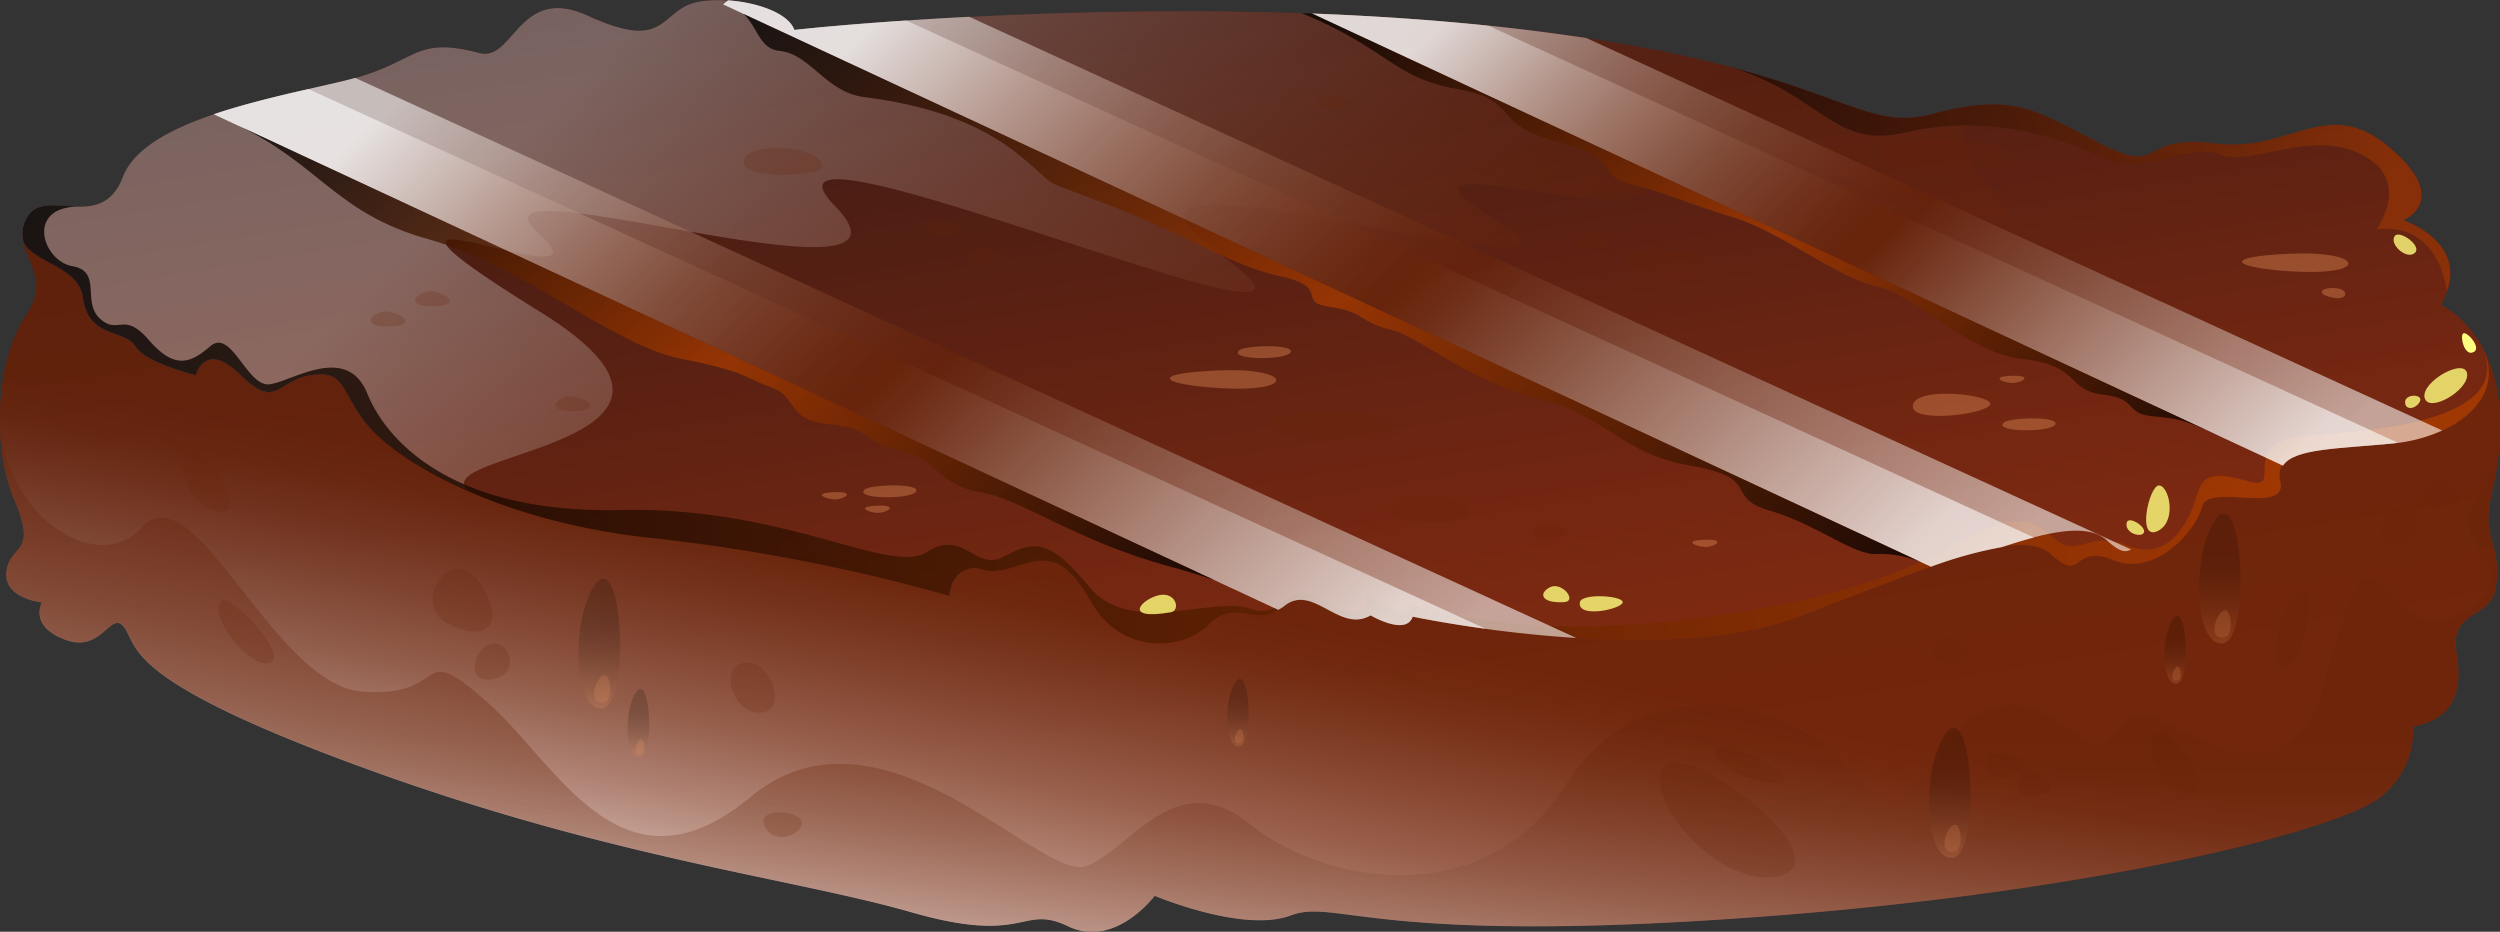 <svg xmlns="http://www.w3.org/2000/svg" xmlns:xlink="http://www.w3.org/1999/xlink" viewBox="0 0 501.28 186.83"><rect x="0" y="0" width="501.28" height="186.83" fill="#333333" stroke="none"/><defs><style>.cls-1{isolation:isolate;}.cls-2{fill:url(#Áåçûìÿííûé_ãðàäèåíò_1027);}.cls-18,.cls-19,.cls-21,.cls-22,.cls-23,.cls-24,.cls-25,.cls-26,.cls-3,.cls-7{opacity:0.32;}.cls-10,.cls-11,.cls-12,.cls-13,.cls-18,.cls-3,.cls-4,.cls-7,.cls-8,.cls-9{mix-blend-mode:multiply;}.cls-3{fill:url(#Áåçûìÿííûé_ãðàäèåíò_1002);}.cls-4{opacity:0.68;fill:url(#Áåçûìÿííûé_ãðàäèåíò_985);}.cls-28,.cls-5{opacity:0.8;}.cls-14,.cls-15,.cls-16,.cls-19,.cls-21,.cls-22,.cls-23,.cls-24,.cls-25,.cls-26,.cls-27,.cls-28,.cls-5,.cls-6{mix-blend-mode:screen;}.cls-5{fill:url(#Áåçûìÿííûé_ãðàäèåíò_989);}.cls-6{opacity:0.5;fill:url(#Áåçûìÿííûé_ãðàäèåíò_989-2);}.cls-7{fill:url(#Áåçûìÿííûé_ãðàäèåíò_990);}.cls-10,.cls-11,.cls-12,.cls-13,.cls-8,.cls-9{opacity:0.57;}.cls-8{fill:url(#Áåçûìÿííûé_ãðàäèåíò_1001);}.cls-9{fill:url(#Áåçûìÿííûé_ãðàäèåíò_1001-2);}.cls-10{fill:url(#Áåçûìÿííûé_ãðàäèåíò_1001-3);}.cls-11{fill:url(#Áåçûìÿííûé_ãðàäèåíò_1001-4);}.cls-12{fill:url(#Áåçûìÿííûé_ãðàäèåíò_1001-5);}.cls-13{fill:url(#Áåçûìÿííûé_ãðàäèåíò_1001-6);}.cls-14,.cls-15,.cls-16{opacity:0.78;}.cls-14{fill:url(#Áåçûìÿííûé_ãðàäèåíò_996);}.cls-15{fill:url(#Áåçûìÿííûé_ãðàäèåíò_996-2);}.cls-16{fill:url(#Áåçûìÿííûé_ãðàäèåíò_996-3);}.cls-17{opacity:0.65;}.cls-18{fill:#682309;}.cls-19{fill:#ffa569;}.cls-20{opacity:0.54;}.cls-21{fill:url(#Áåçûìÿííûé_ãðàäèåíò_1059);}.cls-22{fill:url(#Áåçûìÿííûé_ãðàäèåíò_1059-2);}.cls-23{fill:url(#Áåçûìÿííûé_ãðàäèåíò_1059-3);}.cls-24{fill:url(#Áåçûìÿííûé_ãðàäèåíò_1059-4);}.cls-25{fill:url(#Áåçûìÿííûé_ãðàäèåíò_1059-5);}.cls-26{fill:url(#Áåçûìÿííûé_ãðàäèåíò_1059-6);}.cls-28,.cls-29{fill:#ffff7f;}</style><linearGradient id="Áåçûìÿííûé_ãðàäèåíò_1027" x1="222.98" y1="-74.05" x2="287.03" y2="317.03" gradientUnits="userSpaceOnUse"><stop offset="0.11" stop-color="#301616"/><stop offset="0.22" stop-color="#461c14"/><stop offset="0.48" stop-color="#752711"/><stop offset="0.61" stop-color="#872c10"/></linearGradient><linearGradient id="Áåçûìÿííûé_ãðàäèåíò_1002" x1="108.72" y1="-59.99" x2="264.95" y2="96.25" gradientUnits="userSpaceOnUse"><stop offset="0.27" stop-color="#fff"/><stop offset="0.33" stop-color="#ebe2df"/><stop offset="0.47" stop-color="#c4a99f"/><stop offset="0.61" stop-color="#a37969"/><stop offset="0.73" stop-color="#895440"/><stop offset="0.84" stop-color="#773922"/><stop offset="0.93" stop-color="#6c290f"/><stop offset="1" stop-color="#682309"/></linearGradient><linearGradient id="Áåçûìÿííûé_ãðàäèåíò_985" x1="220.8" y1="248.17" x2="245.08" y2="121.63" gradientUnits="userSpaceOnUse"><stop offset="0.4" stop-color="#fff"/><stop offset="0.45" stop-color="#ebe2df"/><stop offset="0.56" stop-color="#c4a99f"/><stop offset="0.67" stop-color="#a37969"/><stop offset="0.78" stop-color="#895440"/><stop offset="0.87" stop-color="#773922"/><stop offset="0.94" stop-color="#6c290f"/><stop offset="1" stop-color="#682309"/></linearGradient><linearGradient id="Áåçûìÿííûé_ãðàäèåíò_989" x1="4.48" y1="85.11" x2="499.06" y2="85.11" gradientUnits="userSpaceOnUse"><stop offset="0"/><stop offset="0.14" stop-color="#150700"/><stop offset="0.44" stop-color="#4a1a00"/><stop offset="0.87" stop-color="#a03800"/><stop offset="0.92" stop-color="#aa3c00"/></linearGradient><linearGradient id="Áåçûìÿííûé_ãðàäèåíò_989-2" x1="347.43" y1="35.99" x2="491.27" y2="35.99" xlink:href="#Áåçûìÿííûé_ãðàäèåíò_989"/><linearGradient id="Áåçûìÿííûé_ãðàäèåíò_990" x1="250.57" y1="224.47" x2="250.57" y2="148.12" gradientUnits="userSpaceOnUse"><stop offset="0" stop-color="#fff"/><stop offset="0.09" stop-color="#ebe2df"/><stop offset="0.28" stop-color="#c4a99f"/><stop offset="0.46" stop-color="#a37969"/><stop offset="0.63" stop-color="#895440"/><stop offset="0.78" stop-color="#773922"/><stop offset="0.91" stop-color="#6c290f"/><stop offset="1" stop-color="#682309"/></linearGradient><linearGradient id="Áåçûìÿííûé_ãðàäèåíò_1001" x1="84.94" y1="-19.13" x2="273.98" y2="169.91" gradientUnits="userSpaceOnUse"><stop offset="0.09" stop-color="#fff"/><stop offset="0.13" stop-color="#ebe2df"/><stop offset="0.21" stop-color="#c4a99f"/><stop offset="0.29" stop-color="#a37969"/><stop offset="0.36" stop-color="#895440"/><stop offset="0.43" stop-color="#773922"/><stop offset="0.48" stop-color="#6c290f"/><stop offset="0.52" stop-color="#682309"/><stop offset="0.94" stop-color="#fff"/></linearGradient><linearGradient id="Áåçûìÿííûé_ãðàäèåíò_1001-2" x1="298.82" y1="-33.04" x2="453.93" y2="122.06" xlink:href="#Áåçûìÿííûé_ãðàäèåíò_1001"/><linearGradient id="Áåçûìÿííûé_ãðàäèåíò_1001-3" x1="80.85" y1="-15.05" x2="259.96" y2="164.06" xlink:href="#Áåçûìÿííûé_ãðàäèåíò_1001"/><linearGradient id="Áåçûìÿííûé_ãðàäèåíò_1001-4" x1="295.99" y1="-30.2" x2="447.87" y2="121.68" xlink:href="#Áåçûìÿííûé_ãðàäèåíò_1001"/><linearGradient id="Áåçûìÿííûé_ãðàäèåíò_1001-5" x1="188.22" y1="-42.38" x2="384.03" y2="153.43" xlink:href="#Áåçûìÿííûé_ãðàäèåíò_1001"/><linearGradient id="Áåçûìÿííûé_ãðàäèåíò_1001-6" x1="183.96" y1="-38.12" x2="368.85" y2="146.77" xlink:href="#Áåçûìÿííûé_ãðàäèåíò_1001"/><linearGradient id="Áåçûìÿííûé_ãðàäèåíò_996" x1="286.16" y1="-22.58" x2="422.73" y2="113.99" gradientUnits="userSpaceOnUse"><stop offset="0"/><stop offset="0.08" stop-color="#150700"/><stop offset="0.25" stop-color="#4a1a00"/><stop offset="0.49" stop-color="#a03800"/><stop offset="0.51" stop-color="#a53a00"/><stop offset="1"/></linearGradient><linearGradient id="Áåçûìÿííûé_ãðàäèåíò_996-2" x1="73.43" y1="-1.31" x2="217.27" y2="142.53" xlink:href="#Áåçûìÿííûé_ãðàäèåíò_996"/><linearGradient id="Áåçûìÿííûé_ãðàäèåíò_996-3" x1="180.21" y1="-28.31" x2="353.21" y2="144.68" xlink:href="#Áåçûìÿííûé_ãðàäèåíò_996"/><linearGradient id="Áåçûìÿííûé_ãðàäèåíò_1059" x1="120.18" y1="142.07" x2="120.18" y2="115.99" gradientUnits="userSpaceOnUse"><stop offset="0" stop-color="#ffa569"/><stop offset="0.01" stop-color="#fba267"/><stop offset="0.12" stop-color="#b9784c"/><stop offset="0.23" stop-color="#815335"/><stop offset="0.34" stop-color="#533522"/><stop offset="0.44" stop-color="#2f1e13"/><stop offset="0.54" stop-color="#150e09"/><stop offset="0.62" stop-color="#050402"/><stop offset="0.69"/></linearGradient><linearGradient id="Áåçûìÿííûé_ãðàäèåíò_1059-2" x1="390.95" y1="172.02" x2="390.95" y2="145.95" xlink:href="#Áåçûìÿííûé_ãðàäèåíò_1059"/><linearGradient id="Áåçûìÿííûé_ãðàäèåíò_1059-3" x1="445.1" y1="129.03" x2="445.1" y2="102.96" xlink:href="#Áåçûìÿííûé_ãðàäèåíò_1059"/><linearGradient id="Áåçûìÿííûé_ãðàäèåíò_1059-4" x1="128.01" y1="151.69" x2="128.01" y2="138.14" xlink:href="#Áåçûìÿííûé_ãðàäèåíò_1059"/><linearGradient id="Áåçûìÿííûé_ãðàäèåíò_1059-5" x1="248.18" y1="149.67" x2="248.18" y2="136.12" xlink:href="#Áåçûìÿííûé_ãðàäèåíò_1059"/><linearGradient id="Áåçûìÿííûé_ãðàäèåíò_1059-6" x1="436.14" y1="137.09" x2="436.14" y2="123.53" xlink:href="#Áåçûìÿííûé_ãðàäèåíò_1059"/></defs><title>meat</title><g class="cls-1"><g id="Layer_2" data-name="Layer 2"><g id="Ñëîé_1" data-name="Ñëîé 1"><path class="cls-2" d="M96.11,10.6c7,1.84,7.89-13.82,21.71-7.5S132,4.32,137.17,1.34,157.32.55,159.28,6C159.28,6,232.15-2,300,5.3s71.36,21.88,87.54,17.54,20.54-.79,33.57,5.92,7.5-2,22.9,0,22.5-9.87,35.14.79,2.76,14.61,2.76,14.61,14.61,4.74,7.5,17c0,0,17.22,7.4,10.27,37.51-2.37,10.26,1.94,9.14.79,18.95-.79,6.71-9.48,4.34-7.9,13.42s-2,13.43-8.69,14.61A17.14,17.14,0,0,1,474,161.79c-15.79,7.5-61.37,17.35-117.72,21.75-80.94,6.32-88.05-3.56-97.52,0s-27.25-3.95-27.25-3.95-7.89,10.65-17.37,6.11-8.16,3.89-31.45-2.82S123,172.09,74,154.32,27.8,129.84,25,125.89s-4.34,5.13-11.84,2.37-4.74-7.5-4.74-7.5-7.9-.79-7.11-6.32,6.32-3.16,1.58-14.21S-.63,71.8,5.29,63.11s-3.55-12.63,0-19.34,15,3.15,19.35-8.3,30-15.79,44.62-19.34S82.68,7.05,96.11,10.6Z"/><path class="cls-3" d="M387.49,22.84C371.31,27.18,367.75,12.57,300,5.3S159.28,6,159.28,6c-2-5.42-17-7.61-22.11-4.63s-5.53,8.07-19.35,1.76-14.75,9.34-21.71,7.5c-13.43-3.55-12.24,2-26.85,5.53S29,24,24.64,35.47,8.85,37.05,5.29,43.77a6.5,6.5,0,0,0-.69,4.4c1.51,4.52,11.17,5,12,11.52C17.66,67.85,25,66,27.14,69.43s12.11,5.79,12.11,5.79,1.84-7.11,9,0,7.37,1,14.21,0S68.2,78.38,73.47,85c2.82,3.53,9.92,8.84,20.77,13.57-10.87-7.86,57.38-9.19,14-36.08-49.91-30.92,17-.13-.32-15.78s81.66,17.31,59.42-5.5,115.81,37.56,77.58,10,85.71,12,55.06-7,43.67,7.74,29.37-11.85,84.95,22.12,72.5,8.82-9.5-21.5,2.93-19.63C400.2,20.54,395.2,20.77,387.49,22.84Z"/><path class="cls-4" d="M479.89,88.91c-13.69,1.31-24.22.79-22.64,7.63s-14.48.27-15.65,5-9.36,14.22-17.78,10.8-6.05,4.73-12.37-1.06-22.9,1.85-50.8,12.37-77.39,0-77.39,0c-1.32,3.95-8.43-.26-8.43-.26-6.31,3.69-11.58-6.58-17.37-1.84s-9.47-1.84-15,3.68S224.82,131,219,121s-9.21-9.47-15.79-7.37-6.06-.79-9.48.53-3.37,5.26-3.37,5.26a365,365,0,0,0-59.54-11.58C98.47,104.44,78.73,91.54,73.47,85s-4.21-10.79-11.06-9.74-7.1,7.11-14.21,0-9,0-9,0-10-2.37-12.11-5.79-9.48-1.58-10.53-9.74c-.84-6.5-10.5-7-12-11.52.78,4.44,5.21,8.31.69,14.94-5.92,8.69-7.1,26.06-2.37,37.12s-.79,8.68-1.58,14.21,7.11,6.32,7.11,6.32-2.76,4.74,4.74,7.5,9.08-6.32,11.84-2.37,0,10.66,49,28.43,85.42,21.85,108.72,28.56,22-1.71,31.45,2.82,17.37-6.11,17.37-6.11,17.77,7.5,27.25,3.95,16.58,6.32,97.52,0c56.35-4.4,101.93-14.25,117.72-21.75a17.14,17.14,0,0,0,9.81-16.16c6.72-1.18,10.27-5.52,8.69-14.61s7.11-6.71,7.9-13.42c1.15-9.81-3.16-8.69-.79-18.95,3.13-13.57,1.34-22.5-1.55-28.25C502.23,79.63,492.71,87.68,479.89,88.91Z"/><path class="cls-5" d="M16.61,59.69C17.66,67.85,25,66,27.14,69.43s12.11,5.79,12.11,5.79,1.84-7.11,9,0,7.37,1,14.21,0S68.2,78.38,73.47,85s25,19.48,57.38,22.9a365,365,0,0,1,59.54,11.58s0-4,3.37-5.26,2.9,1.58,9.48-.53S213.24,111,219,121s17.9,9.74,23.43,4.21,9.21,1.06,15-3.68,11.06,5.53,17.37,1.84c0,0,7.11,4.21,8.43.26,0,0,49.48,10.53,77.39,0s44.48-18.16,50.8-12.37,3.95-2.37,12.37,1.06,16.62-6.06,17.78-10.8,17.23,1.85,15.65-5,8.95-6.32,22.64-7.63c12.82-1.23,22.34-9.28,18.19-18.51,5,13.35-19.25,15.88-34.78,16.93s-4.74,11.32-12.37,9.21-9.21-1.31-10.53,3.16-5.26,13.16-13.69,9.74-9.68,3.13-15.26-1.84-9.48-3.95-21.85,2.89-35,12.9-62.65,14.74-44.09-4-44.09-4c.2,4.64-8.88-2.07-8.88-2.07s1.09,7.4-7.9,1.68-7.83,3.85-15.44,1.22-24,5.76-32.4-4.58-11.58-8.59-17.11-5.76-7.9-5.72-15.27-1-28.42-9.22-61.33-8.43S77.79,89.1,73.65,78.91,58.48,76.57,54,77.06s-7.63-11.31-11.85-7.63-7.35,4.46-12.37-1.32-6-.86-9.72-4.21.51-9.47-5.54-10.53S5,41.27,16.09,41.43c-4.32,0-8.8-1.43-10.8,2.34a6.5,6.5,0,0,0-.69,4.4C6.11,52.69,15.77,53.19,16.61,59.69Z"/><path class="cls-6" d="M382.23,26.52c16.85-3.94,32.11,1.58,39.75,5.27s17.1-3.32,23.16-.79,18.16-5.27,28.43,0,2.89,15,2.89,15c12.79-1.56,14.13,12.17,14.15,12.42,3.62-10.22-8.75-14.26-8.75-14.26s9.87-3.95-2.76-14.61-19.75,1.19-35.14-.79-9.87,6.71-22.9,0-17.38-10.26-33.57-5.92c-11.06,3-16.24-2.92-40.06-9.27C365.89,19.53,367.65,29.94,382.23,26.52Z"/><path class="cls-7" d="M2.92,100.23c4.74,11-.79,8.68-1.58,14.21s7.11,6.32,7.11,6.32-2.76,4.74,4.74,7.5,9.08-6.32,11.84-2.37,0,10.66,49,28.43,85.42,21.85,108.72,28.56,22-1.71,31.45,2.82,17.37-6.11,17.37-6.11,17.77,7.5,27.25,3.95,16.58,6.32,97.52,0c56.35-4.4,101.93-14.25,117.72-21.75a17.14,17.14,0,0,0,9.81-16.16c6.72-1.18,10.27-5.52,8.69-14.61s7.11-6.71,7.9-13.42c1.15-9.81-3.16-8.69-.79-18.95a64.73,64.73,0,0,0,1.47-9.2c-1.7,10.32-10.69,12.36-3.31,21.57s-10.27,18.69-17.38,9.48-8.42-4.74-14.74,17.9-26.32,8.94-33.69,5.52-6.84,9-14,4.48S402,134.18,389.86,150s-9.74,14-20.53,2.63-39.48-20.27-55.54,5-48.17,19.74-63.15,7.63-24,5.27-32.93,8.43-41.06-35.54-67.12-13.95-38.69-6.58-53.17-19.22-6.84-.53-24.74-1.84S39,94.17,28.46,105.75C19.67,115.42,1.77,104,0,85.57A40.88,40.88,0,0,0,2.92,100.23Z"/><path class="cls-8" d="M257.46,121.55c5.79-4.74,11.06,5.53,17.37,1.84,0,0,7.11,4.21,8.43.26a254.41,254.41,0,0,0,32.49,4.25l.28,0L71.2,15.61c-.62.17-1.25.35-1.94.52-7.37,1.79-17.54,3.78-26.37,6.78L256.3,122.27A7.8,7.8,0,0,0,257.46,121.55Z"/><path class="cls-9" d="M479.89,88.91a30.63,30.63,0,0,0,9.79-2.6L318.07,7.62C312.59,6.8,306.59,6,300,5.3,287.67,4,275.22,3.17,263.07,2.71l194.7,90.65C460.05,89.9,468.89,90,479.89,88.91Z"/><path class="cls-10" d="M274.83,123.39s7.11,4.21,8.43.26c0,0,5.89,1.24,14.66,2.44L61.85,17.85c-6.05,1.38-12.82,3-19,5.06L256.3,122.27a7.8,7.8,0,0,0,1.16-.72C263.25,116.81,268.52,127.08,274.83,123.39Z"/><path class="cls-11" d="M479.89,88.91c.31,0,.59-.11.89-.15L298.43,5.15c-11.79-1.23-23.71-2-35.36-2.44l194.7,90.65C460.05,89.9,468.89,90,479.89,88.91Z"/><path class="cls-12" d="M387.18,113.63a84.26,84.26,0,0,1,14.08-3.91c10.57-3.52,17.63-4.65,21.24-1.33,2.64,2.42,3.76,2.37,4.79,1.78L194.34,3.36C173.12,4.46,159.28,6,159.28,6,158.06,2.59,151.76.47,146,.07l-1,.8Z"/><path class="cls-13" d="M387.18,113.63a82.26,82.26,0,0,1,14.3-3.94c2.26-.74,4.42-1.4,6.36-1.91L181.73,4.11C167.81,5,159.28,6,159.28,6,158.06,2.59,151.76.47,146,.07l-1,.8Z"/><path class="cls-14" d="M261,2.63c17.47,7.23,18.36,13,31.19,15.22s6.64,7.16,19.94,10.52,7.9,6.91,14.61,8.49,11.06,3.79,20.74,6.71,20.75,12.13,28.95,13.92S394.21,70.76,405.66,72s8.78,6.34,16,7.13,4.13,3.81,10.07,4.35,6.39.75,16.22,5.33L263.07,2.71Z"/><path class="cls-15" d="M86,48c18.75,5.21,37.11,21.35,50.54,23.94s13,4,18.16,5.75,3,6.69,11.65,7.39,6.51,3.86,14,5.25,7.5,6.91,16,8.29,19.15,9.83,38.3,15c3.44.93,6.34,1.83,8.81,2.68L47.2,24.92C64,32.74,67.28,42.83,86,48Z"/><path class="cls-16" d="M156.32,10.2c6.12.6,9.28,8.3,17,9.28S194,22.84,203.9,30.74s2.17,4.09,18.55,10.43,24.24,12,34.35,14.24,3,5.14,9.87,6.12,6.12,3.16,12.05,4.54,15,10,29.61,13.82,16.39,11,30.8,13.52,6.31,6.23,15.79,9,16.65,8.93,21.46,8.69a20.63,20.63,0,0,1,8.8,1.61L149.1,2.8C152.05,5.64,152.3,9.82,156.32,10.2Z"/><g class="cls-17"><path class="cls-18" d="M333,154.72c2.58-8.63,35.53,16.18,24.87,20.53S330.64,162.61,333,154.72Z"/><path class="cls-18" d="M343.8,151c-.26-3.69,14.74,2.9,13.95,5.26S344.06,154.72,343.8,151Z"/><path class="cls-18" d="M391.44,132.87c4.76-.35,3.16-3.62,0-5S384.34,133.39,391.44,132.87Z"/><path class="cls-18" d="M311.29,107.89c4.76-.2,3.16-2.1,0-2.89S304.18,108.2,311.29,107.89Z"/><path class="cls-18" d="M320,49.66c4.76-.21,3.16-2.11,0-2.89S312.9,50,320,49.66Z"/><path class="cls-18" d="M267.63,22c4.76-.21,3.16-2.11,0-2.89S260.53,22.32,267.63,22Z"/><path class="cls-18" d="M115.42,82.42c4.76-.21,3.16-2.11,0-2.89S108.32,82.72,115.42,82.42Z"/><path class="cls-18" d="M78.31,65.44c4.75-.2,3.16-2.1,0-2.89S71.2,65.75,78.31,65.44Z"/><path class="cls-18" d="M87.22,61.41c4.75-.21,3.16-2.11,0-2.89S80.11,61.71,87.22,61.41Z"/><path class="cls-18" d="M189.66,47.19c4.76-.2,3.16-2.1,0-2.89S182.56,47.5,189.66,47.19Z"/><path class="cls-18" d="M198,52.66c4.75-.2,3.15-2.1,0-2.88S190.85,53,198,52.66Z"/><path class="cls-18" d="M490.17,101.67c4.76-.35,3.16-3.62,0-5S483.07,102.2,490.17,101.67Z"/><path class="cls-18" d="M408.33,159.57c4.76-.35,3.16-3.62,0-5S401.22,160.1,408.33,159.57Z"/><path class="cls-18" d="M149.1,132.9c5.18-1.09,9.13,9.44,3.6,10S143.92,134,149.1,132.9Z"/><path class="cls-18" d="M254.29,85.48c-2.49-4.14,26-4,27,.19S256.78,89.61,254.29,85.48Z"/><path class="cls-18" d="M376.53,30.9c-2.49-4.13,26-4,27,.2S379,35,376.53,30.9Z"/><path class="cls-18" d="M89.79,125c-7.54-3.88.52-16,6-8.66S99,129.71,89.79,125Z"/><path class="cls-18" d="M98.79,136.2c-5.86.93-3.63-6.76,0-7.15S104.33,135.32,98.79,136.2Z"/><path class="cls-18" d="M480.85,108.87c-5.86.93-3.64-6.76,0-7.16S486.39,108,480.85,108.87Z"/><path class="cls-18" d="M37.14,91c3.23-3.68,13.16,11.85,7.11,11.59S35.3,93.12,37.14,91Z"/><path class="cls-18" d="M431.91,147.4c3.22-3.69,13.16,11.84,7.1,11.58S430.06,149.5,431.91,147.4Z"/><path class="cls-18" d="M44.51,120.32c1.35-1.26,13.43,10.61,9.74,12.5S41.29,123.35,44.51,120.32Z"/><path class="cls-18" d="M462.68,118.54c1.8.42-1.4,17-5,15S458.37,117.53,462.68,118.54Z"/><path class="cls-18" d="M294.45,103.28c0,1.85-16.9,2.66-15.79-1.33S294.41,98.85,294.45,103.28Z"/><path class="cls-18" d="M341.83,53.86c0,1.84-16.9,2.65-15.79-1.34S341.79,49.43,341.83,53.86Z"/><path class="cls-18" d="M164.94,33.52c0,1.85-16.9,2.66-15.79-1.33S164.9,29.1,164.94,33.52Z"/><path class="cls-18" d="M153.49,166c-2.37-3.94,5.79-3.74,7.11-1.6S155.86,170,153.49,166Z"/><path class="cls-18" d="M398.39,154.12c-2.37-4,5.79-3.74,7.11-1.6S400.76,158.07,398.39,154.12Z"/></g><path class="cls-19" d="M383.55,81.28c.67-4.07,17.17-2,15.39,0S383,84.83,383.55,81.28Z"/><path class="cls-19" d="M401.82,84.7c1.18-1,11.21-1.28,10.29.41S399.44,86.67,401.82,84.7Z"/><path class="cls-19" d="M248.5,70.22c1.17-1,11.2-1.28,10.28.41S246.11,72.19,248.5,70.22Z"/><path class="cls-19" d="M173.41,98.13c1.18-1,11.2-1.28,10.28.41S171,100.1,173.41,98.13Z"/><path class="cls-19" d="M459.76,54.43c15.64.89,14.2-4.21-.54-3.56S448.18,53.77,459.76,54.43Z"/><path class="cls-19" d="M244.76,77.83c15.65.89,14.21-4.21-.53-3.56S233.19,77.17,244.76,77.83Z"/><path class="cls-19" d="M467.78,57.75c3.45,0,3.16,2.6,0,1.94S465,57.78,467.78,57.75Z"/><path class="cls-19" d="M403.56,75.35c4.22-.11,1.86,1.45,0,1.45S398.7,75.48,403.56,75.35Z"/><path class="cls-19" d="M342,108.22c4.22-.11,1.85,1.45,0,1.45S337.11,108.35,342,108.22Z"/><path class="cls-19" d="M167.45,98.68c4.21-.11,1.85,1.45,0,1.45S162.59,98.81,167.45,98.68Z"/><path class="cls-19" d="M176.06,101.38c4.22-.11,1.86,1.45,0,1.45S171.21,101.52,176.06,101.38Z"/><g class="cls-20"><path class="cls-21" d="M119.75,116.69c-5,5.53-5.21,25.34.76,25.38S124.91,111,119.75,116.69Z"/><path class="cls-19" d="M121.28,135.42c1.28.07,1.61,4.89,0,5.33C117.48,141.78,119.5,135.32,121.28,135.42Z"/></g><g class="cls-20"><path class="cls-22" d="M390.52,146.64c-5,5.54-5.21,25.34.76,25.38S395.68,141,390.52,146.64Z"/><path class="cls-19" d="M392.05,165.37c1.28.07,1.62,4.89,0,5.33C388.25,171.74,390.27,165.27,392.05,165.37Z"/></g><g class="cls-20"><path class="cls-23" d="M444.67,103.65c-5,5.54-5.21,25.34.76,25.38S449.83,98,444.67,103.65Z"/><path class="cls-19" d="M446.2,122.38c1.28.07,1.62,4.89,0,5.33C442.4,128.75,444.42,122.28,446.2,122.38Z"/></g><g class="cls-20"><path class="cls-24" d="M127.79,138.5c-2.61,2.88-2.71,13.17.39,13.19S130.47,135.54,127.79,138.5Z"/><path class="cls-19" d="M128.58,148.23c.67,0,.84,2.54,0,2.77C126.6,151.54,127.66,148.18,128.58,148.23Z"/></g><g class="cls-20"><path class="cls-25" d="M248,136.48c-2.6,2.87-2.7,13.17.4,13.19S250.63,133.52,248,136.48Z"/><path class="cls-19" d="M248.75,146.21c.66,0,.84,2.54,0,2.77C246.77,149.52,247.82,146.16,248.75,146.21Z"/></g><g class="cls-20"><path class="cls-26" d="M435.92,123.89c-2.61,2.88-2.71,13.17.4,13.2S438.6,120.94,435.92,123.89Z"/><path class="cls-19" d="M436.71,133.63c.67,0,.85,2.54,0,2.77C434.74,136.94,435.79,133.58,436.71,133.63Z"/></g><g class="cls-27"><path class="cls-28" d="M432.89,106.34c3.63-2.08,2-9,0-9S428.29,109,432.89,106.34Z"/><path class="cls-28" d="M426.41,104.89c.27-1.63,3.88.66,3.49,1.84S426.06,107,426.41,104.89Z"/><path class="cls-28" d="M494.69,75c-.33-3.47-9.27,1.52-8.53,4.74S495,78.33,494.69,75Z"/><path class="cls-28" d="M482.25,80.8c-.21-1.91,3.64-1.84,3-.37S482.43,82.45,482.25,80.8Z"/><path class="cls-28" d="M480.18,47.32c.92-1.28,5.6,2,4,3.41S479,49,480.18,47.32Z"/><path class="cls-28" d="M313.56,120.74c2.86-.13-.37-4.19-2.75-3S309,121,313.56,120.74Z"/><path class="cls-28" d="M316.79,120.75c.34-1.84,8.58-1.34,8.58,0S316.16,124.12,316.79,120.75Z"/><path class="cls-28" d="M234.76,122.77c2-.34,1.09-4.16-2.36-3.43S224.83,124.47,234.76,122.77Z"/><path class="cls-29" d="M495.68,70.71c2.36-.59-1.09-4.44-1.78-3.85S494.1,71.11,495.68,70.71Z"/></g></g></g></g></svg>